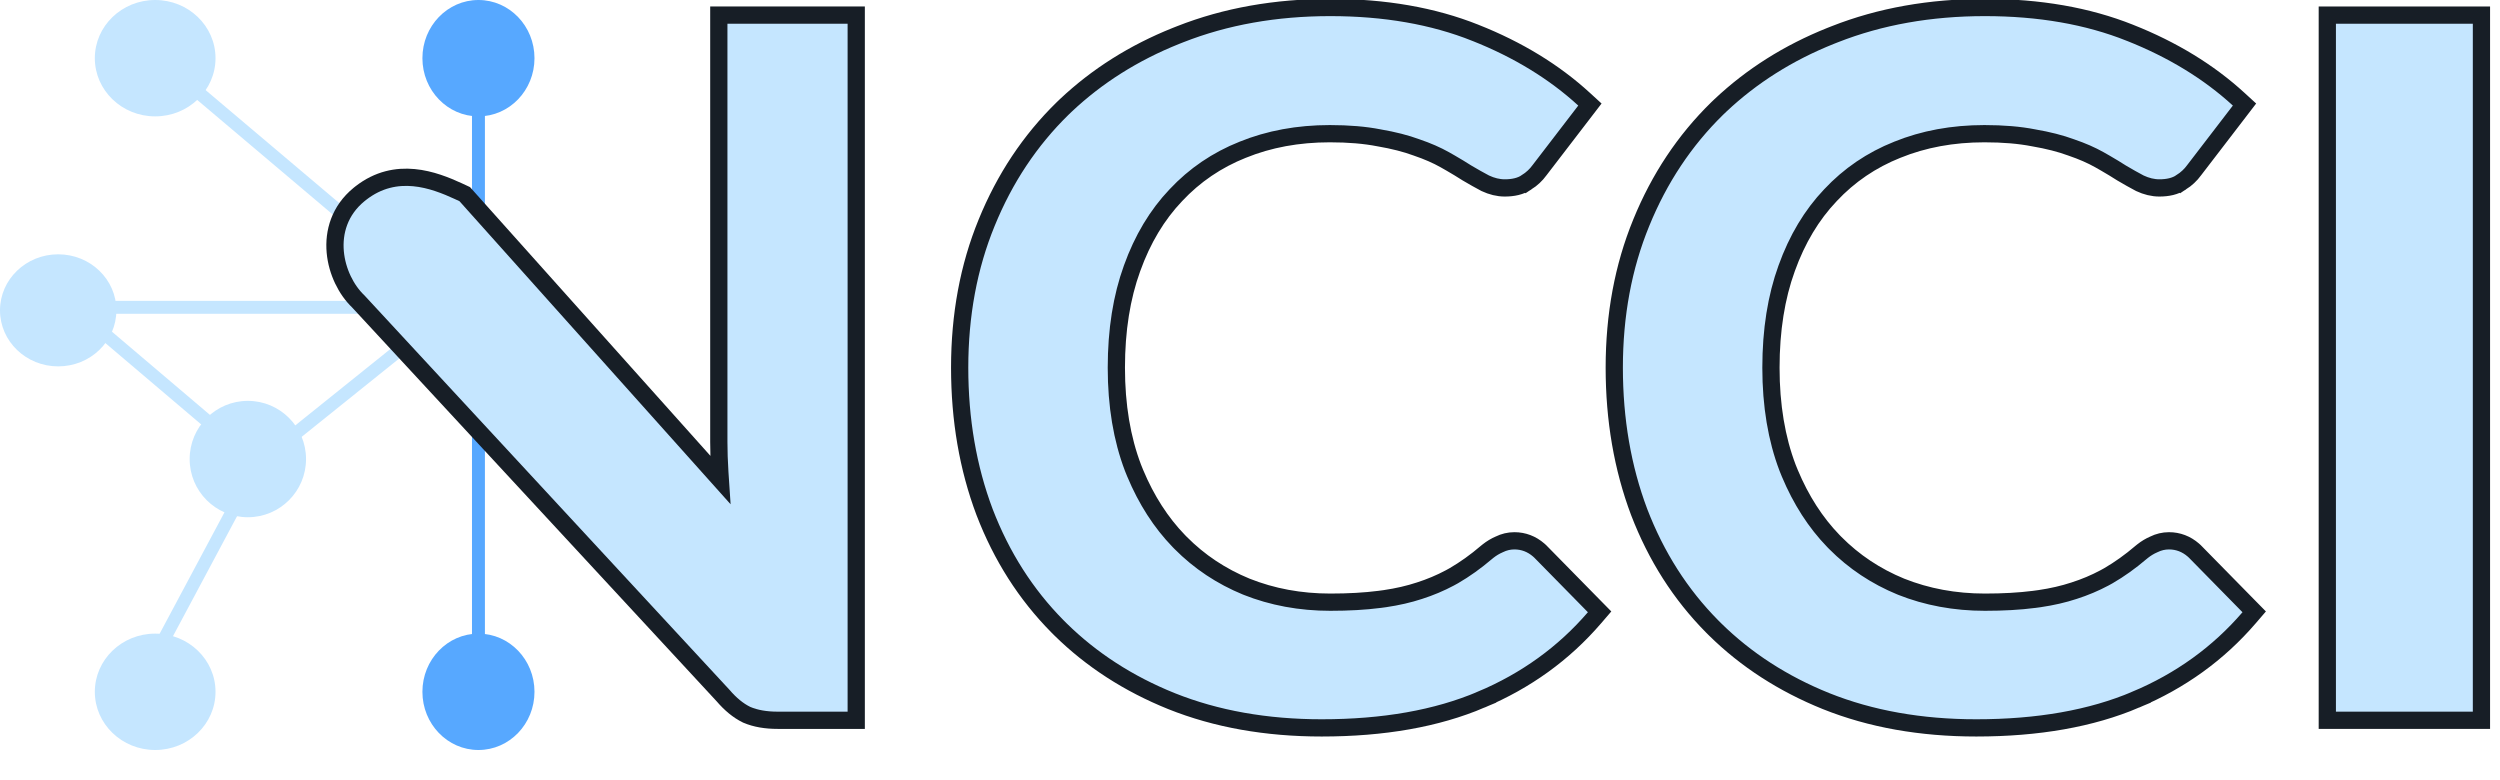 <svg width="580" height="181" viewBox="0 0 580 181" fill="none" xmlns="http://www.w3.org/2000/svg">
<g clip-path="url(#clip0_2_51)">
<path d="M36.027 13L105 71.303M105 71.303H17L59.778 107.623M105 71.303L59.778 107.623M59.778 107.623L31.27 161" stroke="#C5E6FF" stroke-width="3"/>
<path d="M111 13V159" stroke="#57A8FF" stroke-width="3"/>
<path d="M575.695 3.506V167.105H539.935V3.506H575.695Z" fill="#C5E6FF" stroke="#171E26" stroke-width="4"/>
<path d="M460.501 1.74C473.093 1.74 484.33 3.684 494.174 7.62H494.175C504.017 11.524 512.428 16.65 519.375 23.016L520.726 24.254L519.611 25.708L509.023 39.504C508.239 40.59 507.24 41.514 506.056 42.282L506.055 42.281C504.657 43.24 502.882 43.598 500.967 43.598C499.45 43.598 497.945 43.217 496.471 42.526L496.428 42.506L496.386 42.483C495.097 41.803 493.695 41.014 492.183 40.118L492.153 40.1L492.123 40.08C491.035 39.382 489.812 38.639 488.452 37.852L487.046 37.05C485.213 36.017 483.054 35.071 480.558 34.22L480.535 34.211L480.511 34.203C478.065 33.299 475.17 32.554 471.81 31.98L471.786 31.977L471.761 31.972C468.547 31.341 464.76 31.016 460.383 31.016C453.006 31.016 446.284 32.264 440.196 34.733L440.185 34.736C434.18 37.131 429.015 40.645 424.67 45.283L424.66 45.294C420.326 49.851 416.934 55.49 414.506 62.251L414.504 62.258C412.089 68.915 410.86 76.588 410.86 85.306C410.86 94.079 412.162 101.808 414.721 108.525L415.23 109.782C417.829 116.004 421.209 121.241 425.354 125.525L425.772 125.951C430.112 130.325 435.192 133.707 441.027 136.103H441.026C447.043 138.5 453.529 139.706 460.501 139.706C464.748 139.706 468.544 139.488 471.893 139.06L471.898 139.059L473.166 138.887C476.086 138.459 478.751 137.843 481.167 137.047L481.173 137.045L481.181 137.042C483.68 136.24 486.026 135.252 488.223 134.079L489.156 133.565C491.703 132.088 494.227 130.287 496.728 128.153L496.736 128.148L497.085 127.862C497.9 127.22 498.768 126.694 499.69 126.299C500.796 125.752 501.973 125.468 503.202 125.468C505.326 125.468 507.226 126.208 508.839 127.599L509.158 127.886L509.188 127.913L509.216 127.942L521.685 140.636L522.974 141.947L521.775 143.342C514.666 151.604 505.902 157.926 495.514 162.309L495.515 162.31C485.169 166.709 472.811 168.871 458.502 168.871C445.661 168.871 434.031 166.813 423.644 162.657L423.639 162.655C413.687 158.643 405.097 153.097 397.896 146.011L397.204 145.32C389.862 137.902 384.226 129.053 380.29 118.803L380.285 118.79C376.427 108.535 374.51 97.367 374.51 85.306C374.51 73.082 376.589 61.856 380.777 51.655C384.953 41.409 390.827 32.568 398.403 25.157L398.411 25.151L399.132 24.461C406.393 17.613 414.917 12.239 424.685 8.331L425.666 7.945C436.197 3.798 447.817 1.74 460.501 1.74Z" fill="#C5E6FF" stroke="#171E26" stroke-width="4"/>
<path d="M308.633 1.74C321.226 1.74 332.462 3.684 342.307 7.62H342.308C352.15 11.524 360.561 16.65 367.507 23.016L368.859 24.254L367.744 25.708L357.156 39.504C356.372 40.59 355.373 41.514 354.189 42.282L354.188 42.281C352.789 43.24 351.015 43.598 349.1 43.598C347.583 43.598 346.078 43.217 344.604 42.526L344.561 42.506L344.519 42.483C343.23 41.803 341.828 41.014 340.316 40.118L340.286 40.1L340.255 40.08C339.168 39.382 337.945 38.639 336.585 37.852L335.179 37.05C333.346 36.017 331.187 35.071 328.691 34.22L328.668 34.211L328.644 34.203C326.198 33.299 323.303 32.554 319.943 31.98L319.919 31.977L319.894 31.972C316.68 31.341 312.893 31.016 308.516 31.016C301.139 31.016 294.417 32.264 288.329 34.733L288.318 34.736C282.313 37.131 277.148 40.645 272.803 45.283L272.793 45.294C268.459 49.851 265.067 55.49 262.639 62.251L262.637 62.258C260.222 68.915 258.993 76.588 258.993 85.306C258.993 94.079 260.295 101.808 262.854 108.525L263.363 109.782C265.962 116.004 269.342 121.241 273.487 125.525L273.905 125.951C278.245 130.325 283.325 133.707 289.16 136.103H289.159C295.176 138.5 301.662 139.706 308.633 139.706C312.881 139.706 316.677 139.488 320.026 139.06L320.031 139.059L321.298 138.887C324.219 138.459 326.884 137.843 329.299 137.047L329.306 137.045L329.314 137.042C331.813 136.24 334.159 135.252 336.356 134.079L337.289 133.565C339.836 132.088 342.36 130.286 344.861 128.153L344.869 128.148L345.217 127.862C346.033 127.22 346.901 126.694 347.823 126.299C348.929 125.752 350.106 125.468 351.335 125.468C353.459 125.468 355.359 126.208 356.972 127.599L357.291 127.886L357.321 127.913L357.349 127.942L369.818 140.636L371.107 141.947L369.908 143.342C362.799 151.604 354.035 157.926 343.647 162.309L343.648 162.31C333.301 166.709 320.944 168.871 306.634 168.871C293.794 168.871 282.164 166.813 271.777 162.657L271.772 162.655C261.819 158.643 253.23 153.097 246.029 146.011L245.337 145.32C237.995 137.902 232.359 129.053 228.422 118.803L228.418 118.79C224.56 108.535 222.643 97.367 222.643 85.306C222.643 73.082 224.722 61.856 228.91 51.655C233.086 41.409 238.96 32.568 246.536 25.157L246.544 25.151L247.265 24.461C254.526 17.613 263.05 12.239 272.818 8.331L273.798 7.945C284.33 3.798 295.95 1.74 308.633 1.74Z" fill="#C5E6FF" stroke="#171E26" stroke-width="4"/>
<path d="M198.645 3.506V167.105H180.412C177.718 167.105 175.316 166.712 173.274 165.841L173.225 165.82L173.177 165.796C171.234 164.842 169.431 163.331 167.749 161.367L83.118 69.927C80.326 67.273 78.185 62.991 77.779 58.476C77.362 53.848 78.766 48.845 83.281 45.139L83.699 44.804C91.939 38.391 100.761 41.79 106.362 44.365L107.455 44.873L107.825 45.047L108.096 45.351L167.119 111.331L167.004 109.602C166.845 107.066 166.765 104.706 166.765 102.524V3.506H198.645Z" fill="#C5E6FF" stroke="#171E26" stroke-width="4"/>
<ellipse cx="111" cy="160.5" rx="13" ry="13.5" fill="#57A8FF"/>
<ellipse cx="36" cy="160.5" rx="14" ry="13.5" fill="#C5E6FF"/>
<ellipse cx="13.5" cy="72" rx="13.5" ry="13" fill="#C5E6FF"/>
<circle cx="57.5" cy="106.5" r="13.5" fill="#C5E6FF"/>
<ellipse cx="36" cy="13.5" rx="14" ry="13.5" fill="#C5E6FF"/>
<ellipse cx="111" cy="13.5" rx="13" ry="13.5" fill="#57A8FF"/>
</g>
<defs>
<clipPath id="clip0_2_51">
<rect width="580" height="181" fill="white"/>
</clipPath>
</defs>
</svg>
